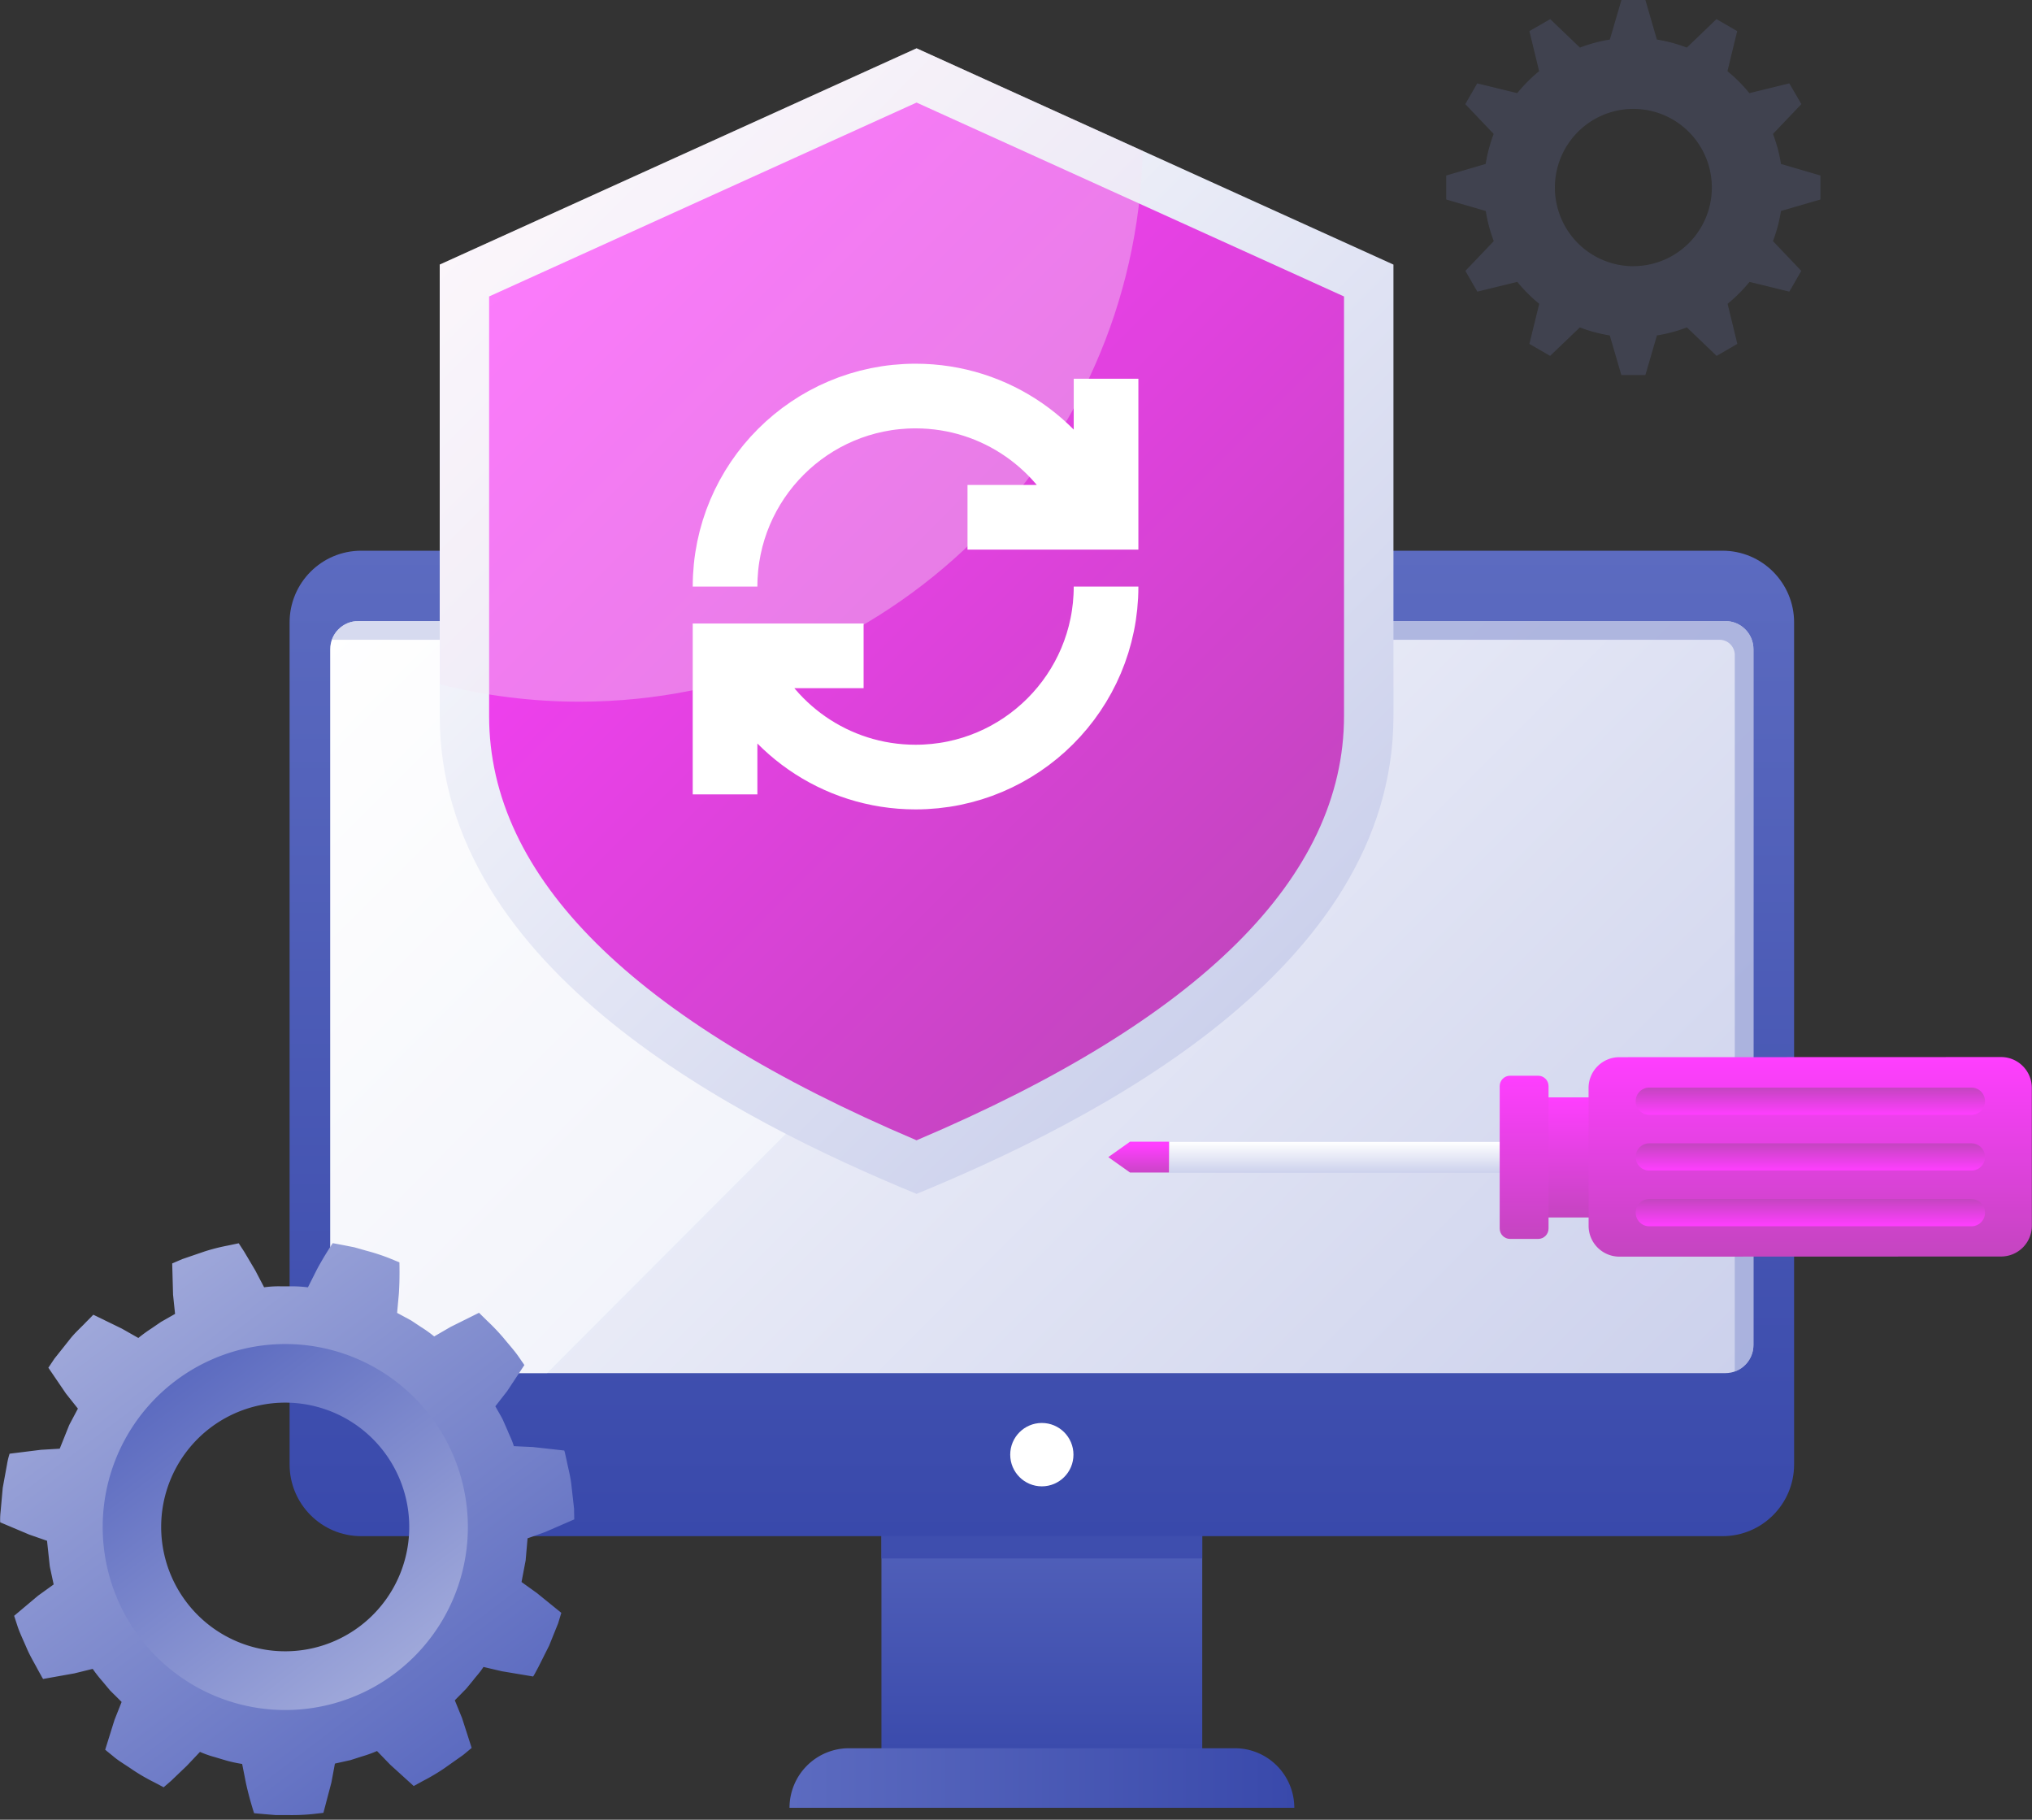<svg xmlns="http://www.w3.org/2000/svg" xmlns:xlink="http://www.w3.org/1999/xlink" width="440" height="394" fill="none" xmlns:v="https://vecta.io/nano"><rect width="100%" height="100%" fill="#333333" stroke="none"/><path d="M190.864 382.876h69.462v-73.803h-69.462v73.803z" fill="url(#A)"/><g style="mix-blend-mode:multiply" opacity=".77"><path d="M190.864 337.441h69.462v-28.368h-69.462v28.368z" fill="#3949ab"/></g><path d="M280.262 391.429H170.957c0-3.422 1.356-6.704 3.771-9.124s5.689-3.779 9.104-3.779h83.555c3.414 0 6.689 1.36 9.104 3.779a12.92 12.92 0 0 1 3.771 9.124z" fill="url(#B)"/><path d="M78.211 332.608h294.774c8.561 0 15.502-6.955 15.502-15.536V134.778c0-8.581-6.941-15.537-15.502-15.537H78.211c-8.562 0-15.503 6.956-15.503 15.537v182.294c0 8.581 6.941 15.536 15.503 15.536z" fill="url(#C)"/><path d="M77.588 297.308h296.02c3.355 0 6.074-2.726 6.074-6.088V140.562c0-3.363-2.719-6.088-6.074-6.088H77.588c-3.355 0-6.074 2.725-6.074 6.088V291.22c0 3.362 2.72 6.088 6.075 6.088z" fill="url(#D)"/><g style="mix-blend-mode:multiply" opacity=".77"><path d="M375.64 141.829c0-.876-.347-1.717-.966-2.336a3.29 3.29 0 0 0-2.331-.968H71.871a6.05 6.05 0 0 1 2.215-2.936c1.024-.725 2.248-1.113 3.502-1.11h296.02c1.611 0 3.156.641 4.295 1.783s1.779 2.69 1.779 4.304v150.659c-.001 1.256-.391 2.48-1.114 3.506a6.07 6.07 0 0 1-2.928 2.222V141.829z" fill="#9fa8da"/></g><path d="M225.595 321.822c3.782 0 6.847-3.072 6.847-6.862s-3.065-6.861-6.847-6.861-6.846 3.072-6.846 6.861 3.065 6.862 6.846 6.862z" fill="#fff"/><g style="mix-blend-mode:screen" opacity=".45"><path d="M77.588 134.479h203.348L118.449 297.312H77.588c-1.611 0-3.156-.641-4.295-1.783s-1.779-2.69-1.779-4.304V140.566c0-1.614.64-3.163 1.779-4.304s2.684-1.783 4.295-1.783z" fill="#fff"/></g><path d="M198.474 10.46L95.216 57.288v97.73c0 55.059 65.117 87.772 103.258 103.481 38.108-15.704 103.258-48.417 103.258-103.481V57.288L198.474 10.46z" fill="url(#E)"/><path d="M105.909 64.191v90.825c0 34.909 31.14 65.809 92.56 91.879 61.42-26.07 92.56-56.97 92.56-91.879V64.191l-92.56-41.984-92.56 41.984z" fill="url(#F)"/><g style="mix-blend-mode:overlay" opacity=".36"><path d="M95.23 57.288v90.85c9.88 2.521 20.037 3.794 30.233 3.789 66.383 0 120.379-53.106 121.984-119.246l-48.973-22.22L95.23 57.288z" fill="#f3e5f5"/></g><path d="M253.215 247.25v6.675h93.234v-6.675h-93.234z" fill="url(#G)"/><path d="M253.131 247.199v6.671l-8.442.004-4.703-3.337 4.703-3.338h8.442z" fill="url(#H)"/><use xlink:href="#R" fill="url(#I)"/><use xlink:href="#R" fill="url(#J)"/><use xlink:href="#R" style="mix-blend-mode:multiply" fill="url(#J)"/><path d="M324.737 235.163v30.839c0 1.241 1.004 2.247 2.242 2.247h6.093c1.238 0 2.242-1.006 2.242-2.247v-30.839c0-1.241-1.004-2.247-2.242-2.247h-6.093c-1.238 0-2.242 1.006-2.242 2.247z" fill="url(#K)"/><path d="M343.981 235.578l.011 29.837a6.67 6.67 0 0 0 6.663 6.673l82.657-.029a6.67 6.67 0 0 0 6.659-6.678l-.011-29.837c-.001-3.686-2.984-6.674-6.663-6.672l-82.657.028a6.67 6.67 0 0 0-6.659 6.678z" fill="url(#L)"/><use xlink:href="#S" fill="url(#M)"/><use xlink:href="#S" y="12.069" fill="url(#N)"/><path d="M426.893 265.508c1.623 0 2.939-1.319 2.939-2.946s-1.316-2.946-2.939-2.946h-69.769c-1.624 0-2.94 1.319-2.94 2.946s1.316 2.946 2.94 2.946h69.769z" fill="url(#O)"/><path d="M112.923 342.528c.012-.034.021-.068.028-.103l.87-4.573.405-4.661c.002-.036.002-.072 0-.107l3.888-1.399 6.233-2.708-.047-2.359-.581-5.16c-.214-1.897-.721-3.729-.991-5.099l-.372-1.669c-.043-.212-.102-.421-.177-.624l-6.809-.756-4.098-.186c-.015-.035-.027-.071-.037-.107-.414-1.333-.972-2.368-1.265-3.128l-.512-1.175-.516-1.17c-.331-.741-.958-1.734-1.628-2.96l-.056-.097 2.567-3.291 3.721-5.636-1.307-1.897c-.8-1.161-2.065-2.564-3.255-4.023-1.12-1.308-2.311-2.553-3.568-3.729l-1.693-1.669-6.149 3.058-3.558 2.065-.084-.07a27.62 27.62 0 0 0-2.744-1.957l-1.07-.709-1.065-.708-2.963-1.604-.102-.056.381-4.153c.228-3.38.116-6.787.116-6.787l-2.181-.895c-1.604-.628-3.242-1.164-4.907-1.603l-2.661-.756-2.363-.466-2.326-.438s-1.888 2.797-3.502 5.855l-1.861 3.701h-.112a28.21 28.21 0 0 0-3.363-.21h-1.279-1.279c-1.123-.015-2.245.052-3.358.2h-.112l-1.912-3.654-2.405-4.06-1.172-1.804-2.326.489c-1.697.321-3.373.744-5.019 1.268l-4.898 1.678-2.163.933.186 6.773.433 4.153-.098.056-2.926 1.664-1.056.722-1.056.723c-.943.609-1.853 1.269-2.726 1.976l-.088.07-3.572-2.027-6.167-3.002s-.181.153-.465.466l-1.205 1.212c-.958 1.034-2.391 2.274-3.54 3.775l-3.223 4.056-1.312 1.962 3.809 5.594 2.591 3.263-.056.093-1.581 2.983a6.81 6.81 0 0 0-.4.858l-.126.312-1.735 4.326-.028.102-4.084.243-6.782.843a15.08 15.08 0 0 0-.554 2.284l-.93 5.086-.465 5.155a14.71 14.71 0 0 0-.088 2.331l6.293 2.657 3.865 1.347v.135l.498 4.634.037.335c.027.314.077.626.149.932l.712 3.305.028.103-3.377 2.433-5.186 4.363.73 2.242c.437 1.347 1.26 3.049 2 4.783s1.735 3.342 2.381 4.6l.828 1.492c.1.191.21.376.33.555l6.749-1.203 3.991-.979c0 .028.047.061.065.093.648.92 1.345 1.804 2.088 2.648l.819.984.819.978 2.395 2.378.079.079-1.54 3.883-2.019 6.465 1.828 1.487c1.079.932 2.702 1.865 4.261 2.951 1.441.953 2.938 1.817 4.484 2.587l2.088 1.1 1.619-1.399 3.409-3.263 2.833-2.997.107.042a22.65 22.65 0 0 0 3.181 1.105l1.223.368 1.228.364c1.081.302 2.179.54 3.288.713l.112.023.805 4.074c.721 3.375 1.781 6.587 1.781 6.587l2.326.209 2.395.196h2.791c1.725.026 3.451-.047 5.168-.219l2.326-.266 1.73-6.563.763-4.097.107-.028 3.293-.736 1.219-.392 1.219-.392a27.04 27.04 0 0 0 3.172-1.132l.102-.047 2.861 2.96 5.088 4.619 2.065-1.128a45.51 45.51 0 0 0 4.451-2.633l4.224-2.983 1.809-1.506-2.075-6.447-1.576-3.864.079-.079 2.367-2.405.819-.984.809-.993c.489-.652 1.307-1.491 2.07-2.666l.06-.093 3.996.932 6.758 1.133a4.85 4.85 0 0 0 .34-.555l.809-1.506 2.326-4.633 1.948-4.834.684-2.256-5.27-4.27-3.358-2.409zm-55.434 18.915a31.02 31.02 0 0 1-16.368-7.567c-4.589-4.089-7.866-9.45-9.415-15.404s-1.303-12.237.71-18.051 5.7-10.9 10.596-14.614 10.781-5.89 16.911-6.253 12.23 1.104 17.528 4.215 9.557 7.727 12.238 13.263a31.18 31.18 0 0 1 2.824 17.842c-1.136 8.174-5.462 15.563-12.028 20.544s-14.837 7.149-22.996 6.025z" fill="url(#P)"/><path d="M100.932 336.081c1.076-7.762-.17-15.668-3.578-22.721a39.59 39.59 0 0 0-15.571-16.899c-6.743-3.966-14.509-5.84-22.315-5.383a39.49 39.49 0 0 0-21.538 7.948c-6.237 4.726-10.936 11.199-13.503 18.6s-2.885 15.4-.916 22.984a39.64 39.64 0 0 0 11.979 19.621c5.841 5.209 13.092 8.565 20.837 9.644a39.44 39.44 0 0 0 15.402-.899c5.025-1.31 9.744-3.6 13.886-6.738s7.627-7.064 10.255-11.552 4.349-9.451 5.063-14.605zm-65.783-9.16a26.95 26.95 0 0 1 6.533-14.191 26.85 26.85 0 0 1 13.299-8.162c5.141-1.343 10.564-1.128 15.583.618s9.409 4.944 12.614 9.19 5.082 9.35 5.393 14.665a26.96 26.96 0 0 1-3.646 15.195 26.88 26.88 0 0 1-11.455 10.605 26.81 26.81 0 0 1-15.404 2.44 26.88 26.88 0 0 1-17.723-10.431 26.99 26.99 0 0 1-5.194-19.929z" fill="url(#Q)"/><g style="mix-blend-mode:multiply" opacity=".19"><path d="M394.19 43.192v-5.188l-8.549-2.508a32.3 32.3 0 0 0-1.735-6.498l6.153-6.451-2.609-4.494-8.656 2.116a32.47 32.47 0 0 0-4.744-4.754l2.111-8.679-4.484-2.592-6.418 6.162a32.47 32.47 0 0 0-6.489-1.739L356.286 0h-5.19l-2.503 8.567a32.36 32.36 0 0 0-6.484 1.739l-6.437-6.162-4.502 2.592 2.111 8.679a32.47 32.47 0 0 0-4.744 4.755l-8.661-2.116-2.586 4.494 6.149 6.451a32.59 32.59 0 0 0-1.735 6.498l-8.549 2.508v5.188l8.568 2.489c.351 2.23.933 4.417 1.735 6.526l-6.149 6.442 2.586 4.494 8.661-2.116a32.44 32.44 0 0 0 4.744 4.75l-2.13 8.679 4.483 2.596 6.438-6.167a32.03 32.03 0 0 0 6.484 1.739l2.502 8.567h5.209l2.498-8.567c2.218-.351 4.392-.934 6.489-1.739l6.437 6.167 4.484-2.596-2.112-8.679a32.44 32.44 0 0 0 4.744-4.75l8.624 2.116 2.591-4.494-6.135-6.442c.804-2.108 1.385-4.296 1.735-6.526l8.549-2.489zm-40.508 14.45a16.97 16.97 0 0 1-9.443-2.871c-2.794-1.871-4.973-4.532-6.259-7.644a17.06 17.06 0 0 1-.967-9.841c.655-3.304 2.274-6.339 4.651-8.721s5.405-4.004 8.702-4.661 6.714-.32 9.82.969 5.76 3.472 7.627 6.273 2.864 6.094 2.864 9.463a17.05 17.05 0 0 1-4.982 12.035c-3.187 3.191-7.508 4.984-12.013 4.984v.014z" fill="#7986cb"/></g><path d="M159.812 142.008c6.012 15.36 20.955 26.242 38.438 26.242 22.781 0 41.25-18.469 41.25-41.25m-2.812-15.007c-6.004-15.364-20.952-26.243-38.438-26.243-22.781 0-41.25 18.469-41.25 41.25m30 15h-30v30m82.5-90v30h-30" stroke="#fff" stroke-width="14"/><defs><linearGradient id="A" x1="225.595" y1="382.876" x2="225.595" y2="309.078" xlink:href="#T"><stop stop-color="#3949ab"/><stop offset="1" stop-color="#5c6bc0"/></linearGradient><linearGradient id="B" x1="280.262" y1="384.977" x2="170.934" y2="384.977" xlink:href="#T"><stop stop-color="#3949ab"/><stop offset="1" stop-color="#5c6bc0"/></linearGradient><linearGradient id="C" x1="225.595" y1="332.608" x2="225.595" y2="119.237" xlink:href="#T"><stop stop-color="#3949ab"/><stop offset="1" stop-color="#5c6bc0"/></linearGradient><linearGradient id="D" x1="109.714" y1="99.761" x2="341.982" y2="331.528" xlink:href="#T"><stop stop-color="#fff"/><stop offset="1" stop-color="#ccd1ec"/></linearGradient><linearGradient id="E" x1="114.919" y1="37.556" x2="282.385" y2="204.657" xlink:href="#T"><stop stop-color="#fff"/><stop offset="1" stop-color="#ccd1ec"/></linearGradient><linearGradient id="F" x1="123.058" y1="47.009" x2="274.21" y2="197.835" xlink:href="#T"><stop stop-color="#ff3eff"/><stop offset="1" stop-color="#c445c0"/></linearGradient><linearGradient id="G" x1="299.829" y1="253.929" x2="299.829" y2="247.254" xlink:href="#T"><stop stop-color="#ccd1ec"/><stop offset="1" stop-color="#fff"/></linearGradient><linearGradient id="H" x1="246.112" y1="254.643" x2="246.112" y2="247.968" xlink:href="#T"><stop stop-color="#c445c0"/><stop offset="1" stop-color="#ff3eff"/></linearGradient><linearGradient id="I" x1="343.821" y1="263.431" x2="343.844" y2="237.505" xlink:href="#T"><stop stop-color="#c445c0"/><stop offset="1" stop-color="#ff3eff"/></linearGradient><linearGradient id="J" x1="343.784" y1="263.532" x2="343.784" y2="237.625" xlink:href="#T"><stop stop-color="#c445c0"/><stop offset="1" stop-color="#ff3eff"/></linearGradient><linearGradient id="K" x1="330.054" y1="268.14" x2="330.085" y2="232.803" xlink:href="#T"><stop stop-color="#c445c0"/><stop offset="1" stop-color="#ff3eff"/></linearGradient><linearGradient id="L" x1="392.011" y1="272" x2="392.034" y2="228.734" xlink:href="#T"><stop stop-color="#c445c0"/><stop offset="1" stop-color="#ff3eff"/></linearGradient><linearGradient id="M" x1="392.003" y1="235.484" x2="392.003" y2="241.376" xlink:href="#T"><stop stop-color="#c445c0"/><stop offset="1" stop-color="#ff3eff"/></linearGradient><linearGradient id="N" x1="392.003" y1="235.479" x2="392.003" y2="241.371" xlink:href="#T"><stop stop-color="#c445c0"/><stop offset="1" stop-color="#ff3eff"/></linearGradient><linearGradient id="O" x1="392.004" y1="259.616" x2="392.004" y2="265.503" xlink:href="#T"><stop stop-color="#c445c0"/><stop offset="1" stop-color="#ff3eff"/></linearGradient><linearGradient id="P" x1="24.931" y1="281.092" x2="100.047" y2="380.163" xlink:href="#T"><stop stop-color="#9fa8da"/><stop offset="1" stop-color="#5c6bc0"/></linearGradient><linearGradient id="Q" x1="37.902" y1="299.011" x2="85.753" y2="362.122" xlink:href="#T"><stop stop-color="#5c6bc0"/><stop offset="1" stop-color="#9fa8da"/></linearGradient><path id="R" d="M333.798 237.625v25.912h19.977v-25.912h-19.977z"/><path id="S" d="M426.888 241.376c1.623 0 2.94-1.319 2.94-2.946s-1.317-2.946-2.94-2.946h-69.769c-1.623 0-2.94 1.319-2.94 2.946s1.317 2.946 2.94 2.946h69.769z"/><linearGradient id="T" gradientUnits="userSpaceOnUse"/></defs></svg>